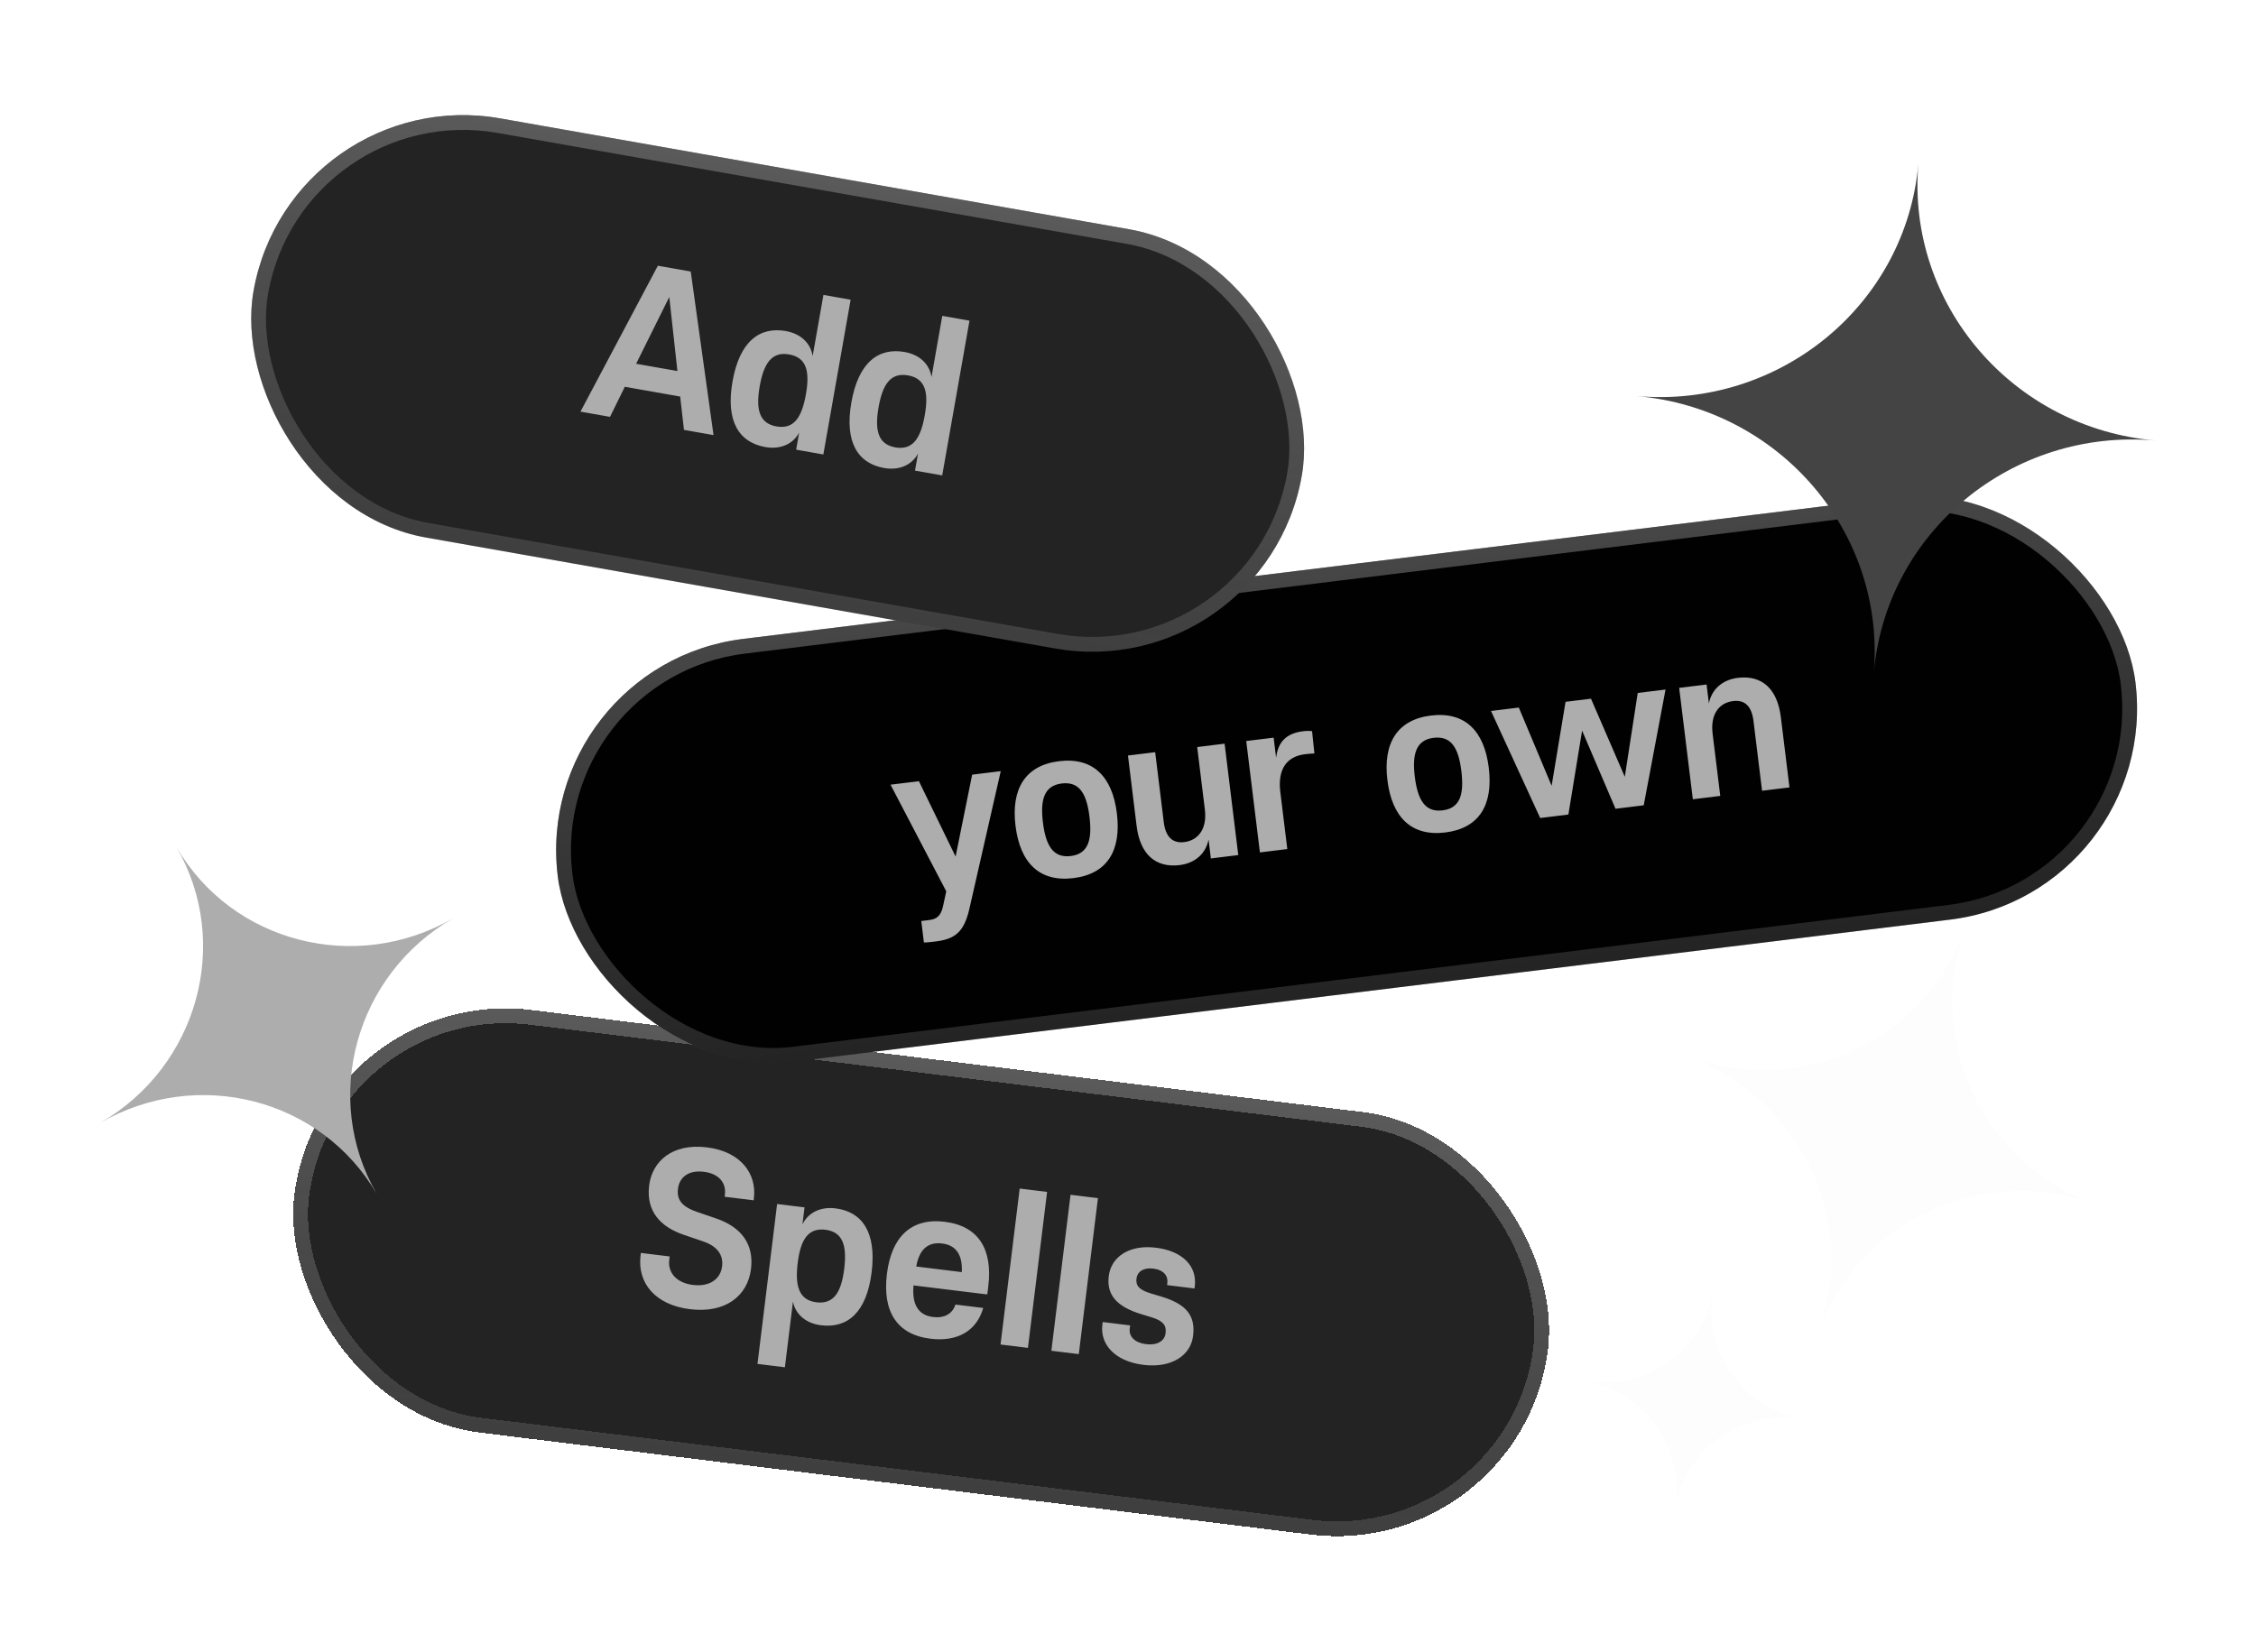 <svg width="183" height="134" viewBox="0 0 183 134" fill="none" xmlns="http://www.w3.org/2000/svg">
<g filter="url(#filter0_d_638_1091)">
<rect x="25.978" y="75.234" width="102.46" height="34.537" rx="17.269" transform="rotate(7 25.978 75.234)" fill="#232323" shape-rendering="crispEdges"/>
<path d="M60.92 98.338C60.645 100.578 58.803 101.96 55.971 101.612C53.156 101.266 51.685 99.494 51.96 97.255L51.985 97.047L54.321 97.333L54.287 97.605C54.158 98.661 54.885 99.481 56.213 99.644C57.541 99.807 58.445 99.188 58.575 98.132C58.688 97.204 58.175 96.491 57.021 96.106L55.524 95.597C53.528 94.93 52.404 93.639 52.657 91.576C52.898 89.608 54.541 88.137 57.34 88.481C60.139 88.825 61.391 90.667 61.153 92.603L61.132 92.778L58.78 92.49L58.802 92.314C58.918 91.37 58.328 90.616 57.096 90.464C55.849 90.311 55.11 90.903 54.994 91.846C54.879 92.79 55.382 93.323 56.566 93.728L58.046 94.235C60.105 94.926 61.169 96.307 60.92 98.338ZM65.261 93.35L65.09 94.742C65.53 93.806 66.52 93.278 67.768 93.431C69.912 93.694 71.106 95.335 70.706 98.598C70.303 101.878 68.747 103.181 66.603 102.917C65.355 102.764 64.522 102.012 64.322 100.997L63.668 106.324L61.444 106.051L63.037 93.078L65.261 93.35ZM66.231 101.053C67.655 101.228 68.252 100.197 68.482 98.325C68.71 96.47 68.378 95.341 66.954 95.166C65.53 94.991 64.935 96.006 64.707 97.862C64.477 99.733 64.807 100.878 66.231 101.053ZM80.086 100.416L74.103 99.681C73.966 101.191 74.456 102.095 75.688 102.247C76.584 102.357 77.261 102.001 77.501 101.235L79.757 101.512C79.219 103.378 77.663 104.275 75.472 104.006C72.72 103.668 71.575 101.758 71.944 98.75C72.309 95.775 73.885 94.182 76.637 94.52C79.404 94.86 80.532 96.784 80.166 99.76L80.086 100.416ZM76.421 96.28C75.221 96.132 74.551 96.829 74.324 98.149L78.019 98.603C78.086 97.263 77.604 96.425 76.421 96.28ZM83.383 104.75L81.16 104.477L82.714 91.823L84.937 92.097L83.383 104.75ZM87.508 105.257L85.284 104.984L86.838 92.33L89.061 92.603L87.508 105.257ZM89.421 102.877L89.448 102.653L91.672 102.926L91.64 103.182C91.558 103.854 92.083 104.341 92.963 104.449C93.874 104.561 94.471 104.196 94.55 103.556C94.626 102.932 94.362 102.575 93.472 102.287L92.579 102.015C90.607 101.415 89.749 100.466 89.938 98.93C90.13 97.362 91.602 96.357 93.761 96.623C95.953 96.892 97.115 98.139 96.917 99.754L96.895 99.93L94.671 99.657L94.693 99.481C94.762 98.921 94.401 98.422 93.553 98.318C92.721 98.216 92.252 98.597 92.187 99.125C92.113 99.733 92.447 100.05 93.307 100.318L94.216 100.592C96.282 101.219 96.978 102.165 96.779 103.781C96.585 105.365 95.028 106.407 92.756 106.129C90.453 105.846 89.224 104.477 89.421 102.877Z" fill="#ADADAD"/>
<rect x="26.501" y="75.902" width="101.26" height="33.337" rx="16.669" transform="rotate(7 26.501 75.902)" stroke="url(#paint0_linear_638_1091)" stroke-opacity="0.4" stroke-width="1.2" shape-rendering="crispEdges"/>
</g>
<g filter="url(#filter1_d_638_1091)">
<rect x="43.139" y="49.336" width="128.939" height="34.537" rx="17.269" transform="rotate(-7 43.139 49.336)" fill="#010101"/>
<path d="M76.498 68.91L76.757 67.709L72.236 59.057L74.539 58.775L77.515 64.888L78.859 58.244L81.178 57.959L78.635 69.119C78.193 71.073 77.412 71.591 75.876 71.78C75.604 71.813 75.204 71.862 74.945 71.862L74.731 70.118L75.402 70.035C75.946 69.969 76.323 69.728 76.498 68.91ZM90.598 61.382C90.967 64.389 89.837 66.298 87.07 66.638C84.318 66.976 82.744 65.399 82.375 62.392C82.01 59.416 83.153 57.49 85.905 57.152C88.672 56.812 90.232 58.407 90.598 61.382ZM84.599 62.119C84.829 63.99 85.426 65.021 86.85 64.846C88.29 64.67 88.604 63.527 88.374 61.655C88.146 59.799 87.567 58.783 86.127 58.959C84.703 59.134 84.371 60.263 84.599 62.119ZM92.198 62.403L91.497 56.692L93.705 56.421L94.402 62.1C94.551 63.316 95.134 63.829 96.062 63.715C97.213 63.574 97.925 62.626 97.735 61.074L97.112 56.003L99.336 55.73L100.445 64.768L98.222 65.041L98.033 63.506C97.827 64.603 96.986 65.421 95.69 65.58C93.722 65.821 92.479 64.691 92.198 62.403ZM105.849 56.587C104.362 56.769 103.63 57.817 103.854 59.641L104.423 64.28L102.2 64.553L101.09 55.515L103.313 55.242L103.514 56.873C103.666 55.604 104.326 54.89 105.701 54.721C105.973 54.688 106.233 54.688 106.431 54.713L106.621 56.524C106.475 56.526 106.169 56.547 105.849 56.587ZM120.764 57.678C121.133 60.686 120.004 62.594 117.236 62.934C114.485 63.272 112.911 61.695 112.542 58.688C112.176 55.712 113.32 53.786 116.072 53.448C118.839 53.108 120.399 54.703 120.764 57.678ZM114.765 58.415C114.995 60.286 115.593 61.317 117.016 61.142C118.456 60.966 118.77 59.823 118.541 57.951C118.313 56.095 117.733 55.079 116.293 55.255C114.87 55.43 114.537 56.559 114.765 58.415ZM126.993 52.334L129.056 52.081L131.799 58.418L132.848 51.615L135.103 51.338L133.334 60.73L131.046 61.011L128.335 54.67L127.223 61.48L124.935 61.761L120.946 53.077L123.202 52.8L125.864 59.147L126.993 52.334ZM144.458 53.584L145.157 59.279L142.933 59.551L142.238 53.889C142.089 52.673 141.522 52.158 140.594 52.272C139.443 52.413 138.729 53.345 138.921 54.913L139.542 59.968L137.318 60.241L136.209 51.203L138.432 50.929L138.621 52.465C138.827 51.368 139.668 50.55 140.964 50.391C142.932 50.15 144.175 51.28 144.458 53.584Z" fill="#ADADAD"/>
<rect x="43.808" y="49.859" width="127.739" height="33.337" rx="16.669" transform="rotate(-7 43.808 49.859)" stroke="url(#paint1_linear_638_1091)" stroke-opacity="0.4" stroke-width="1.2"/>
</g>
<g filter="url(#filter2_d_638_1091)">
<rect x="23.564" y="2" width="86.343" height="34.537" rx="17.269" transform="rotate(10 23.564 2)" fill="#232323"/>
<path d="M49.483 29.215L47.086 28.792L53.363 16.954L56.03 17.424L57.879 30.695L55.482 30.273L55.174 27.567L50.682 26.775L49.483 29.215ZM54.95 25.498L54.291 19.49L51.6 24.908L54.95 25.498ZM64.581 31.877L64.825 30.496C64.337 31.409 63.32 31.884 62.082 31.666C59.955 31.291 58.847 29.59 59.421 26.336C59.992 23.098 61.614 21.878 63.741 22.253C64.98 22.471 65.772 23.266 65.919 24.29L66.795 19.322L69.001 19.711L66.787 32.266L64.581 31.877ZM62.983 29.991C64.411 30.243 65.046 29.242 65.373 27.385C65.698 25.544 65.441 24.402 64.012 24.15C62.6 23.901 61.952 24.884 61.627 26.725C61.3 28.582 61.57 29.742 62.983 29.991ZM74.222 33.577L74.466 32.196C73.978 33.108 72.961 33.584 71.723 33.366C69.596 32.991 68.489 31.29 69.062 28.036C69.633 24.798 71.256 23.578 73.383 23.953C74.621 24.172 75.413 24.966 75.56 25.99L76.436 21.022L78.642 21.411L76.429 33.966L74.222 33.577ZM72.624 31.692C74.052 31.943 74.687 30.942 75.014 29.085C75.339 27.244 75.082 26.102 73.654 25.85C72.241 25.601 71.593 26.584 71.269 28.425C70.941 30.282 71.211 31.442 72.624 31.692Z" fill="#ADADAD"/>
<rect x="24.051" y="2.695" width="85.143" height="33.337" rx="16.669" transform="rotate(10 24.051 2.695)" stroke="url(#paint2_linear_638_1091)" stroke-opacity="0.4" stroke-width="1.2"/>
</g>
<g filter="url(#filter3_d_638_1091)">
<path fill-rule="evenodd" clip-rule="evenodd" d="M151.998 51.424C152.952 40.034 144.358 29.993 132.768 28.979C144.384 29.995 154.611 21.56 155.61 10.137C154.656 21.528 163.25 31.569 174.84 32.583C163.224 31.567 152.997 40.002 151.998 51.424Z" fill="#444444"/>
</g>
<g filter="url(#filter4_d_638_1091)">
<path fill-rule="evenodd" clip-rule="evenodd" d="M30.558 94.388C26.052 86.649 16.025 84.068 8.132 88.625C16.043 84.058 18.815 74.049 14.324 66.27C18.83 74.008 28.857 76.59 36.75 72.033C28.839 76.6 26.067 86.609 30.558 94.388Z" fill="#ADADAD"/>
</g>
<g filter="url(#filter5_d_638_1091)">
<path fill-rule="evenodd" clip-rule="evenodd" d="M147.541 105.491C150.768 96.523 146.013 86.583 136.898 83.265C146.034 86.59 156.09 82.004 159.36 73.021C156.133 81.988 160.888 91.929 170.003 95.246C160.867 91.921 150.811 96.508 147.541 105.491Z" fill="#F3F3F3" fill-opacity="0.15" shape-rendering="crispEdges"/>
</g>
<g opacity="0.7" filter="url(#filter6_d_638_1091)">
<path fill-rule="evenodd" clip-rule="evenodd" d="M135.87 119.837C136.701 115.019 133.414 110.421 128.514 109.557C133.425 110.423 138.097 107.21 138.948 102.381C138.117 107.199 141.404 111.797 146.304 112.661C141.393 111.795 136.722 115.008 135.87 119.837Z" fill="#F3F3F3" fill-opacity="0.15" shape-rendering="crispEdges"/>
</g>
<defs>
<filter id="filter0_d_638_1091" x="12.559" y="70.629" width="124.325" height="65.186" filterUnits="userSpaceOnUse" color-interpolation-filters="sRGB">
<feFlood flood-opacity="0" result="BackgroundImageFix"/>
<feColorMatrix in="SourceAlpha" type="matrix" values="0 0 0 0 0 0 0 0 0 0 0 0 0 0 0 0 0 0 127 0" result="hardAlpha"/>
<feOffset dy="4.605"/>
<feGaussianBlur stdDeviation="4.605"/>
<feComposite in2="hardAlpha" operator="out"/>
<feColorMatrix type="matrix" values="0 0 0 0 0 0 0 0 0 0 0 0 0 0 0 0 0 0 0.75 0"/>
<feBlend mode="normal" in2="BackgroundImageFix" result="effect1_dropShadow_638_1091"/>
<feBlend mode="normal" in="SourceGraphic" in2="effect1_dropShadow_638_1091" result="shape"/>
</filter>
<filter id="filter1_d_638_1091" x="33.929" y="29.018" width="150.606" height="68.413" filterUnits="userSpaceOnUse" color-interpolation-filters="sRGB">
<feFlood flood-opacity="0" result="BackgroundImageFix"/>
<feColorMatrix in="SourceAlpha" type="matrix" values="0 0 0 0 0 0 0 0 0 0 0 0 0 0 0 0 0 0 127 0" result="hardAlpha"/>
<feOffset dy="4.605"/>
<feGaussianBlur stdDeviation="4.605"/>
<feComposite in2="hardAlpha" operator="out"/>
<feColorMatrix type="matrix" values="0 0 0 0 0 0 0 0 0 0 0 0 0 0 0 0 0 0 0.75 0"/>
<feBlend mode="normal" in2="BackgroundImageFix" result="effect1_dropShadow_638_1091"/>
<feBlend mode="normal" in="SourceGraphic" in2="effect1_dropShadow_638_1091" result="shape"/>
</filter>
<filter id="filter2_d_638_1091" x="8.357" y="-2.605" width="109.448" height="67.425" filterUnits="userSpaceOnUse" color-interpolation-filters="sRGB">
<feFlood flood-opacity="0" result="BackgroundImageFix"/>
<feColorMatrix in="SourceAlpha" type="matrix" values="0 0 0 0 0 0 0 0 0 0 0 0 0 0 0 0 0 0 127 0" result="hardAlpha"/>
<feOffset dy="4.605"/>
<feGaussianBlur stdDeviation="4.605"/>
<feComposite in2="hardAlpha" operator="out"/>
<feColorMatrix type="matrix" values="0 0 0 0 0 0 0 0 0 0 0 0 0 0 0 0 0 0 0.75 0"/>
<feBlend mode="normal" in2="BackgroundImageFix" result="effect1_dropShadow_638_1091"/>
<feBlend mode="normal" in="SourceGraphic" in2="effect1_dropShadow_638_1091" result="shape"/>
</filter>
<filter id="filter3_d_638_1091" x="126.457" y="6.982" width="54.693" height="53.908" filterUnits="userSpaceOnUse" color-interpolation-filters="sRGB">
<feFlood flood-opacity="0" result="BackgroundImageFix"/>
<feColorMatrix in="SourceAlpha" type="matrix" values="0 0 0 0 0 0 0 0 0 0 0 0 0 0 0 0 0 0 127 0" result="hardAlpha"/>
<feOffset dy="3.155"/>
<feGaussianBlur stdDeviation="3.155"/>
<feComposite in2="hardAlpha" operator="out"/>
<feColorMatrix type="matrix" values="0 0 0 0 0 0 0 0 0 0 0 0 0 0 0 0 0 0 0.75 0"/>
<feBlend mode="normal" in2="BackgroundImageFix" result="effect1_dropShadow_638_1091"/>
<feBlend mode="normal" in="SourceGraphic" in2="effect1_dropShadow_638_1091" result="shape"/>
</filter>
<filter id="filter4_d_638_1091" x="3.188" y="63.798" width="38.505" height="38.005" filterUnits="userSpaceOnUse" color-interpolation-filters="sRGB">
<feFlood flood-opacity="0" result="BackgroundImageFix"/>
<feColorMatrix in="SourceAlpha" type="matrix" values="0 0 0 0 0 0 0 0 0 0 0 0 0 0 0 0 0 0 127 0" result="hardAlpha"/>
<feOffset dy="2.472"/>
<feGaussianBlur stdDeviation="2.472"/>
<feComposite in2="hardAlpha" operator="out"/>
<feColorMatrix type="matrix" values="0 0 0 0 0 0 0 0 0 0 0 0 0 0 0 0 0 0 0.75 0"/>
<feBlend mode="normal" in2="BackgroundImageFix" result="effect1_dropShadow_638_1091"/>
<feBlend mode="normal" in="SourceGraphic" in2="effect1_dropShadow_638_1091" result="shape"/>
</filter>
<filter id="filter5_d_638_1091" x="131.955" y="70.549" width="42.992" height="42.358" filterUnits="userSpaceOnUse" color-interpolation-filters="sRGB">
<feFlood flood-opacity="0" result="BackgroundImageFix"/>
<feColorMatrix in="SourceAlpha" type="matrix" values="0 0 0 0 0 0 0 0 0 0 0 0 0 0 0 0 0 0 127 0" result="hardAlpha"/>
<feOffset dy="2.472"/>
<feGaussianBlur stdDeviation="2.472"/>
<feComposite in2="hardAlpha" operator="out"/>
<feColorMatrix type="matrix" values="0 0 0 0 0 0 0 0 0 0 0 0 0 0 0 0 0 0 0.75 0"/>
<feBlend mode="normal" in2="BackgroundImageFix" result="effect1_dropShadow_638_1091"/>
<feBlend mode="normal" in="SourceGraphic" in2="effect1_dropShadow_638_1091" result="shape"/>
</filter>
<filter id="filter6_d_638_1091" x="123.57" y="99.909" width="27.677" height="27.343" filterUnits="userSpaceOnUse" color-interpolation-filters="sRGB">
<feFlood flood-opacity="0" result="BackgroundImageFix"/>
<feColorMatrix in="SourceAlpha" type="matrix" values="0 0 0 0 0 0 0 0 0 0 0 0 0 0 0 0 0 0 127 0" result="hardAlpha"/>
<feOffset dy="2.472"/>
<feGaussianBlur stdDeviation="2.472"/>
<feComposite in2="hardAlpha" operator="out"/>
<feColorMatrix type="matrix" values="0 0 0 0 0 0 0 0 0 0 0 0 0 0 0 0 0 0 0.75 0"/>
<feBlend mode="normal" in2="BackgroundImageFix" result="effect1_dropShadow_638_1091"/>
<feBlend mode="normal" in="SourceGraphic" in2="effect1_dropShadow_638_1091" result="shape"/>
</filter>
<linearGradient id="paint0_linear_638_1091" x1="77.208" y1="75.234" x2="77.208" y2="109.771" gradientUnits="userSpaceOnUse">
<stop stop-color="#ADADAD"/>
<stop offset="1" stop-color="#ADADAD" stop-opacity="0.5"/>
</linearGradient>
<linearGradient id="paint1_linear_638_1091" x1="107.609" y1="49.336" x2="107.609" y2="83.874" gradientUnits="userSpaceOnUse">
<stop stop-color="#ADADAD"/>
<stop offset="1" stop-color="#ADADAD" stop-opacity="0.5"/>
</linearGradient>
<linearGradient id="paint2_linear_638_1091" x1="66.736" y1="2" x2="66.736" y2="36.537" gradientUnits="userSpaceOnUse">
<stop stop-color="#ADADAD"/>
<stop offset="1" stop-color="#ADADAD" stop-opacity="0.5"/>
</linearGradient>
</defs>
</svg>

